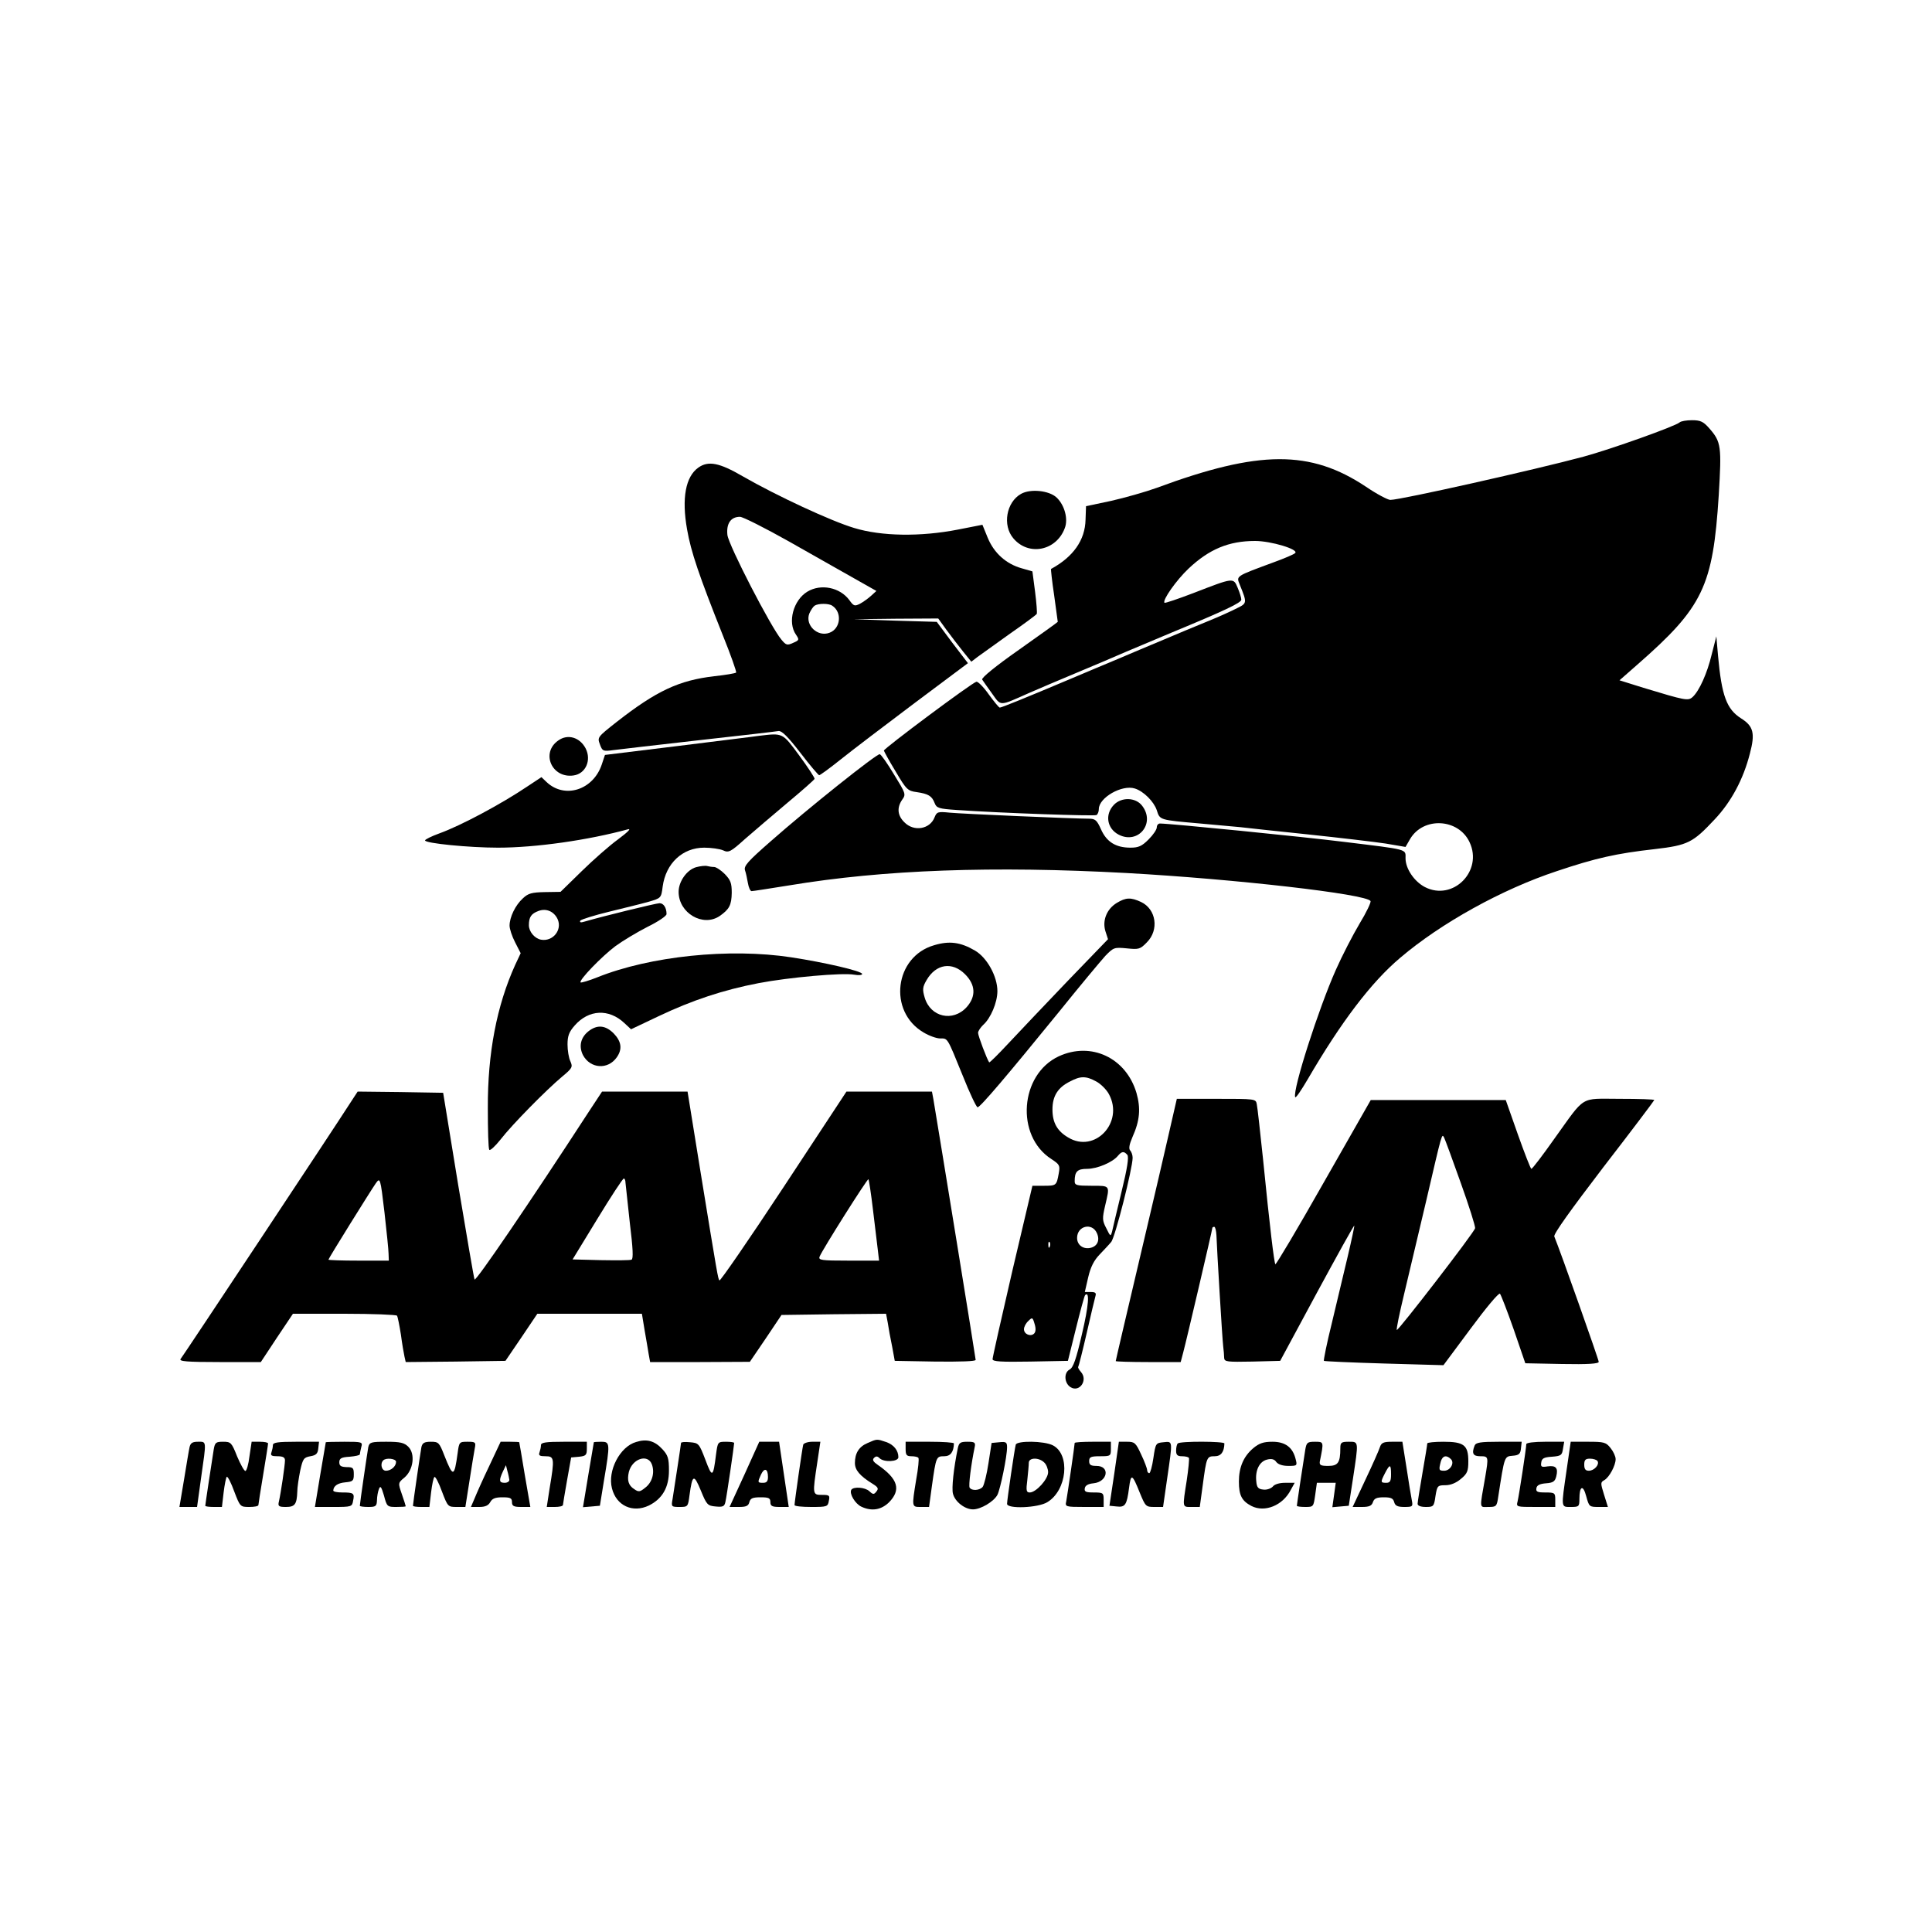 <?xml version="1.0" standalone="no"?>
<!DOCTYPE svg PUBLIC "-//W3C//DTD SVG 20010904//EN"
 "http://www.w3.org/TR/2001/REC-SVG-20010904/DTD/svg10.dtd">
<svg version="1.0" xmlns="http://www.w3.org/2000/svg"
 width="800pt" height="800pt" viewBox="0 0 800 800"
 preserveAspectRatio="xMidYMid meet">

<g transform="translate(0,800) scale(0.1,-0.1)"
fill="#000000" stroke="none">
<path d="M6955 6251 c-18 -16 -284 -111 -398 -142 -197 -53 -757 -179 -800
-179 -10 0 -56 24 -100 54 -231 154 -443 153 -867 -4 -47 -17 -132 -41 -189
-54 l-104 -22 -2 -56 c-2 -85 -51 -154 -143 -204 -1 0 4 -50 13 -109 8 -60 15
-109 15 -110 0 -1 -72 -53 -160 -115 -97 -68 -157 -117 -153 -124 4 -6 22 -32
41 -58 38 -53 28 -53 152 2 36 16 126 54 200 85 74 31 164 69 200 85 36 15
121 51 190 80 220 91 290 124 290 137 0 8 -7 30 -15 49 -18 43 -16 43 -184
-22 -63 -24 -116 -42 -119 -40 -10 10 49 94 100 142 85 80 166 114 275 114 66
0 182 -35 166 -50 -4 -5 -44 -22 -88 -38 -162 -60 -156 -56 -141 -94 30 -74
30 -76 -11 -96 -21 -11 -76 -36 -123 -55 -47 -19 -128 -53 -180 -75 -52 -22
-139 -58 -192 -81 -54 -23 -142 -59 -195 -82 -192 -81 -286 -119 -293 -119 -4
0 -24 25 -46 55 -21 30 -45 54 -51 52 -17 -3 -383 -276 -383 -285 1 -4 22 -43
49 -87 44 -75 50 -80 87 -85 48 -7 63 -16 74 -45 8 -21 17 -24 92 -29 187 -13
569 -26 578 -21 6 3 10 15 10 25 0 47 96 102 149 85 36 -11 79 -54 91 -90 13
-41 10 -40 180 -55 69 -6 143 -13 165 -15 22 -3 148 -16 280 -30 132 -14 277
-31 323 -38 l82 -14 19 33 c55 93 200 85 246 -13 57 -120 -69 -246 -185 -186
-44 23 -80 76 -80 119 0 39 15 35 -255 68 -168 21 -720 76 -762 76 -7 0 -13
-7 -13 -16 0 -9 -15 -31 -34 -50 -28 -28 -42 -34 -75 -34 -61 0 -99 24 -122
76 -17 38 -24 44 -50 44 -65 0 -527 20 -577 25 -49 5 -53 3 -62 -19 -19 -50
-86 -61 -125 -21 -29 28 -32 61 -9 94 16 22 14 26 -34 104 -27 45 -53 82 -59
84 -11 4 -298 -225 -451 -360 -96 -84 -113 -103 -107 -121 4 -11 9 -36 12 -53
3 -18 10 -33 15 -33 6 0 76 11 157 24 391 65 844 81 1396 51 450 -25 993 -87
1010 -116 3 -5 -17 -47 -45 -93 -28 -47 -73 -134 -99 -193 -70 -157 -179 -495
-168 -526 2 -6 25 28 52 74 138 237 263 402 383 503 169 144 422 284 649 359
161 54 245 73 405 91 138 16 158 27 248 123 69 73 119 167 146 273 22 83 15
113 -36 145 -60 38 -81 93 -96 260 l-7 80 -19 -74 c-19 -80 -52 -152 -79 -177
-19 -17 -29 -15 -204 38 l-99 31 74 65 c272 238 313 324 337 702 12 201 10
220 -38 275 -26 30 -38 35 -73 35 -23 0 -46 -4 -51 -9z"/>
<path d="M2892 6064 c-53 -37 -70 -127 -47 -256 16 -93 50 -192 147 -436 34
-84 59 -155 56 -157 -3 -3 -43 -10 -90 -15 -146 -17 -239 -60 -404 -189 -80
-63 -81 -64 -70 -93 10 -28 13 -30 56 -24 25 3 185 22 355 41 171 19 319 36
329 38 14 1 39 -24 90 -90 39 -51 74 -92 78 -93 4 0 45 30 90 66 46 37 183
141 304 232 l222 166 -65 85 -64 86 -172 5 -172 6 175 2 175 1 34 -47 c19 -26
50 -66 69 -90 l34 -42 26 20 c15 11 75 54 134 96 59 41 109 78 111 82 2 4 -1
45 -7 92 l-11 84 -45 13 c-64 18 -114 63 -140 126 l-22 54 -102 -20 c-154 -30
-316 -28 -430 7 -96 29 -318 132 -461 214 -96 56 -142 65 -183 36z m373 -305
c99 -56 221 -125 272 -154 l92 -52 -22 -20 c-12 -11 -33 -26 -46 -33 -22 -11
-26 -10 -44 15 -39 53 -118 69 -174 35 -58 -35 -83 -127 -47 -178 14 -21 14
-23 -12 -34 -24 -11 -29 -10 -48 13 -43 50 -219 391 -224 434 -5 47 14 75 52
75 12 0 103 -46 201 -101z m181 -267 c42 -27 35 -95 -11 -112 -49 -19 -102 31
-84 79 6 14 16 29 22 33 15 10 59 10 73 0z"/>
<path d="M4228 5955 c-61 -34 -78 -130 -32 -184 63 -75 178 -52 213 42 15 38
-1 96 -34 127 -31 29 -108 37 -147 15z"/>
<path d="M3142 4953 c-18 -3 -169 -21 -335 -42 l-302 -37 -13 -39 c-35 -106
-153 -144 -228 -74 l-22 21 -59 -39 c-107 -72 -275 -162 -364 -194 -33 -12
-59 -25 -59 -29 0 -12 183 -30 302 -30 156 0 373 31 538 76 15 4 0 -11 -40
-41 -36 -26 -104 -86 -152 -133 l-87 -85 -65 -1 c-54 -1 -69 -5 -91 -26 -31
-28 -55 -78 -55 -113 0 -13 10 -44 23 -69 l23 -45 -23 -49 c-76 -168 -114
-365 -113 -592 0 -90 2 -168 6 -173 3 -5 24 14 47 43 47 61 191 207 256 261
41 34 43 39 33 62 -7 14 -12 46 -12 70 0 35 6 52 30 79 58 66 141 70 205 10
l28 -26 116 55 c137 65 266 108 412 136 125 24 349 44 396 35 18 -3 33 -2 33
3 0 12 -156 48 -294 69 -255 39 -584 5 -803 -83 -35 -14 -66 -23 -69 -21 -8 9
88 108 144 150 30 22 90 58 133 80 43 21 79 45 79 53 0 26 -12 45 -29 45 -14
0 -231 -53 -310 -76 -16 -5 -22 -4 -18 4 4 5 58 22 120 37 61 15 135 33 163
41 51 15 52 15 58 63 13 96 82 161 172 161 29 0 64 -5 78 -11 23 -11 31 -7 91
47 37 32 116 100 177 151 60 50 110 94 111 98 1 4 -27 47 -63 96 -71 96 -67
94 -168 82z m-833 -759 c20 -45 -20 -94 -69 -85 -26 5 -50 33 -50 60 0 34 10
48 40 59 32 12 64 -2 79 -34z"/>
<path d="M2312 4934 c-74 -51 -27 -158 63 -145 50 7 75 63 50 112 -24 46 -74
61 -113 33z"/>
<path d="M4612 4667 c-38 -40 -28 -98 20 -123 81 -42 154 47 97 120 -27 35
-86 36 -117 3z"/>
<path d="M2882 4409 c-38 -11 -72 -59 -72 -102 0 -88 101 -147 170 -100 40 28
49 45 50 96 0 41 -5 53 -29 78 -16 16 -36 29 -44 29 -9 0 -21 2 -29 4 -7 2
-28 0 -46 -5z"/>
<path d="M4624 4261 c-41 -25 -60 -72 -47 -116 l11 -34 -167 -173 c-91 -95
-201 -211 -244 -257 -43 -46 -79 -82 -81 -80 -9 12 -46 110 -46 122 0 8 10 22
21 33 31 27 59 93 59 140 0 61 -43 139 -93 168 -60 35 -106 41 -169 22 -164
-47 -192 -274 -44 -361 23 -14 54 -25 69 -25 32 0 28 7 93 -153 29 -73 57
-132 62 -132 11 0 122 131 337 395 86 107 173 211 192 232 34 35 37 36 89 31
49 -5 55 -4 83 25 51 51 39 137 -24 167 -43 20 -63 19 -101 -4z m-628 -295
c44 -44 46 -92 7 -136 -57 -63 -150 -42 -174 39 -10 34 -9 44 8 73 39 67 106
77 159 24z"/>
<path d="M2437 3730 c-33 -26 -41 -63 -23 -99 30 -56 103 -62 140 -9 24 34 19
66 -13 99 -34 34 -68 37 -104 9z"/>
<path d="M4384 3626 c-161 -75 -180 -329 -31 -425 35 -23 37 -27 31 -60 -9
-50 -10 -51 -62 -51 l-47 0 -83 -352 c-45 -194 -82 -359 -82 -366 0 -10 35
-12 156 -10 l156 3 33 133 c18 73 35 135 38 139 20 20 15 -44 -13 -162 -24
-104 -36 -138 -51 -146 -25 -13 -22 -57 4 -73 37 -23 73 29 43 63 -9 10 -14
20 -11 22 2 3 18 66 35 140 17 74 33 142 36 152 4 13 0 17 -19 17 l-25 0 14
61 c10 43 24 70 47 94 17 18 39 41 48 52 16 17 89 306 89 349 0 11 -5 25 -10
30 -7 7 -4 25 9 55 31 69 35 119 17 183 -43 146 -188 214 -322 152z m155 -104
c19 -10 43 -34 53 -53 63 -117 -59 -246 -169 -179 -46 27 -65 62 -65 116 0 55
22 91 73 116 43 23 66 23 108 0z m129 -304 c7 -9 0 -55 -24 -153 -19 -77 -36
-151 -39 -164 -6 -22 -7 -22 -24 13 -17 32 -17 41 -5 93 20 86 23 83 -56 83
-62 0 -70 2 -70 19 0 40 11 51 51 51 42 0 106 27 128 54 16 19 25 20 39 4z
m-126 -324 c14 -31 1 -57 -31 -62 -28 -4 -51 14 -51 42 0 50 62 65 82 20z
m-195 -56 c-3 -8 -6 -5 -6 6 -1 11 2 17 5 13 3 -3 4 -12 1 -19z m-65 -360
c-14 -14 -42 -3 -42 18 0 10 8 25 18 34 16 16 18 16 26 -12 6 -19 5 -33 -2
-40z"/>
<path d="M1447 3428 c-60 -94 -689 -1043 -699 -1055 -8 -10 25 -13 161 -13
l171 0 66 100 67 100 213 0 c117 0 215 -4 218 -8 3 -5 10 -40 16 -78 5 -38 12
-79 15 -92 l5 -22 207 2 206 3 66 97 66 98 216 0 217 0 11 -67 c7 -38 14 -83
17 -100 l6 -33 207 0 206 1 66 97 65 97 217 3 216 2 7 -37 c3 -21 11 -65 18
-98 l11 -60 168 -3 c105 -1 167 1 167 7 0 8 -147 912 -175 1079 l-6 32 -177 0
-177 0 -260 -395 c-143 -217 -263 -391 -266 -387 -6 8 -7 12 -80 460 l-52 322
-177 0 -177 0 -54 -82 c-249 -383 -470 -707 -474 -696 -3 7 -33 184 -68 393
l-62 380 -177 3 -177 2 -34 -52z m162 -620 l1 -28 -125 0 c-69 0 -125 2 -125
4 0 5 175 286 196 316 18 25 19 24 36 -120 9 -80 17 -157 17 -172z m981 295
c1 -10 9 -85 18 -167 13 -106 15 -149 7 -152 -6 -3 -63 -3 -127 -2 l-117 3
102 167 c56 92 105 167 110 168 4 0 7 -8 7 -17z m1025 -114 c8 -68 17 -143 20
-166 l5 -43 -126 0 c-115 0 -126 2 -120 17 11 28 198 324 202 320 2 -2 11 -60
19 -128z"/>
<path d="M4837 3293 c-20 -87 -56 -243 -81 -348 -91 -386 -136 -578 -136 -581
0 -2 61 -4 135 -4 l134 0 10 38 c14 52 121 510 121 517 0 3 4 5 8 5 4 0 8 -16
9 -35 2 -58 24 -428 28 -460 2 -16 4 -38 4 -48 1 -16 12 -17 117 -15 l115 3
152 282 c84 155 153 280 155 278 1 -1 -11 -58 -27 -126 -16 -68 -46 -193 -66
-277 -21 -84 -35 -155 -33 -157 2 -2 114 -7 249 -11 l246 -7 113 152 c62 84
116 149 121 144 4 -4 30 -71 57 -148 l48 -140 152 -3 c108 -2 152 1 152 9 0 9
-158 456 -184 519 -4 10 68 110 204 288 116 150 210 275 210 277 0 3 -64 5
-143 5 -168 0 -139 18 -272 -167 -48 -68 -90 -123 -94 -123 -3 0 -28 64 -56
143 l-50 142 -280 0 -279 0 -195 -342 c-107 -189 -197 -340 -200 -338 -5 6
-23 153 -51 435 -12 113 -23 215 -26 228 -4 22 -6 22 -168 22 l-163 0 -36
-157z m1212 -192 c34 -95 61 -180 59 -187 -4 -18 -319 -426 -324 -421 -3 2 11
69 30 148 19 79 60 252 91 384 68 292 65 282 75 264 4 -8 35 -92 69 -188z"/>
<path d="M2634 2029 c-67 -19 -119 -119 -100 -192 18 -72 86 -103 153 -71 56
28 83 75 83 145 0 50 -4 63 -27 88 -32 35 -65 44 -109 30z m65 -92 c13 -34 2
-75 -27 -97 -22 -18 -28 -19 -46 -6 -24 15 -30 37 -22 71 14 55 78 76 95 32z"/>
<path d="M3593 2025 c-36 -15 -53 -42 -53 -83 0 -29 20 -53 73 -86 23 -14 26
-20 16 -32 -10 -13 -14 -13 -29 1 -18 17 -66 20 -75 6 -9 -16 16 -58 42 -70
43 -20 82 -13 114 18 51 52 38 97 -46 155 -19 13 -24 21 -16 29 8 8 14 8 23
-1 18 -18 78 -15 78 4 0 28 -19 52 -51 63 -39 13 -37 13 -76 -4z"/>
<path d="M785 2008 c-3 -13 -13 -74 -23 -135 l-19 -113 36 0 37 0 17 123 c22
154 23 147 -13 147 -23 0 -31 -5 -35 -22z"/>
<path d="M885 1998 c-9 -56 -35 -228 -35 -233 0 -3 16 -5 35 -5 l34 0 7 60 c4
33 10 62 13 65 4 2 18 -25 31 -61 24 -63 25 -64 62 -64 21 0 38 3 38 8 0 4 9
61 20 127 11 66 20 123 20 128 0 4 -15 7 -34 7 l-34 0 -9 -60 c-4 -34 -12 -61
-17 -61 -5 0 -20 27 -34 60 -23 58 -26 61 -58 61 -30 0 -34 -3 -39 -32z"/>
<path d="M1130 2016 c0 -8 -3 -21 -6 -30 -5 -13 1 -16 25 -16 23 0 31 -5 31
-17 0 -20 -17 -135 -25 -170 -5 -20 -1 -23 29 -23 37 0 45 11 47 63 0 18 6 57
12 87 11 50 15 55 42 60 24 4 31 11 33 33 l3 27 -95 0 c-76 0 -96 -3 -96 -14z"/>
<path d="M1349 2028 c0 -2 -11 -63 -23 -135 l-22 -133 77 0 c74 0 77 1 81 25
7 32 2 35 -44 35 -21 0 -38 3 -38 8 1 19 18 31 50 34 31 3 35 6 35 33 0 27 -3
30 -30 30 -23 1 -30 5 -30 20 0 16 8 21 43 23 23 2 42 6 42 10 0 4 3 17 6 30
6 21 4 22 -70 22 -42 0 -76 -1 -77 -2z"/>
<path d="M1525 2008 c-4 -22 -35 -233 -35 -243 0 -3 16 -5 35 -5 31 0 35 3 36
28 0 15 4 36 8 46 6 16 10 10 21 -27 12 -46 14 -47 51 -47 22 0 39 1 39 3 0 2
-7 24 -16 50 -16 46 -16 47 11 69 37 32 45 98 16 127 -17 17 -33 21 -91 21
-64 0 -70 -2 -75 -22z m115 -61 c0 -19 -21 -37 -42 -37 -18 0 -25 29 -11 43
12 12 53 7 53 -6z"/>
<path d="M1745 2008 c-4 -22 -35 -233 -35 -243 0 -3 15 -5 34 -5 l34 0 7 60
c4 33 10 62 14 64 4 3 18 -24 31 -60 24 -63 25 -64 61 -64 l36 0 17 108 c9 59
19 119 22 135 5 25 3 27 -30 27 -34 0 -35 -1 -41 -47 -14 -101 -19 -101 -55
-10 -21 54 -24 57 -56 57 -27 0 -35 -5 -39 -22z"/>
<path d="M2026 1930 c-26 -54 -53 -115 -61 -135 l-15 -35 35 0 c24 0 37 6 45
20 8 15 21 20 50 20 33 0 40 -3 40 -20 0 -16 7 -20 38 -20 l38 0 -23 133 c-12
72 -22 133 -23 135 0 1 -17 2 -38 2 l-39 0 -47 -100z m83 -57 c1 -7 -8 -13
-19 -13 -23 0 -25 9 -8 46 l13 27 6 -24 c4 -13 7 -30 8 -36z"/>
<path d="M2240 2016 c0 -8 -3 -21 -6 -30 -5 -13 1 -16 25 -16 36 0 38 -8 17
-132 l-12 -78 33 0 c18 0 33 3 34 8 0 4 8 50 17 102 l17 95 33 3 c28 3 32 7
32 33 l0 29 -95 0 c-75 0 -95 -3 -95 -14z"/>
<path d="M2459 2028 c0 -2 -11 -63 -23 -136 l-22 -133 35 3 35 3 17 105 c26
154 25 160 -11 160 -16 0 -30 -1 -31 -2z"/>
<path d="M2820 2025 c0 -5 -26 -174 -35 -232 -6 -32 -5 -33 29 -33 34 0 35 1
41 48 12 87 18 90 47 20 24 -59 28 -63 61 -66 31 -3 37 0 41 20 5 21 36 233
36 243 0 3 -15 5 -34 5 -34 0 -34 -1 -41 -52 -12 -97 -16 -98 -44 -23 -26 68
-28 70 -64 73 -20 2 -37 1 -37 -3z"/>
<path d="M3083 1895 l-62 -135 39 0 c29 0 39 4 43 20 4 16 14 20 46 20 34 0
41 -3 41 -20 0 -16 7 -20 38 -20 l38 0 -20 135 -20 135 -41 0 -41 0 -61 -135z
m97 -11 c0 -17 -5 -24 -20 -24 -23 0 -24 1 -9 34 14 30 29 25 29 -10z"/>
<path d="M3326 2018 c-4 -14 -36 -238 -36 -250 0 -5 31 -8 69 -8 65 0 69 1 73
25 5 23 2 25 -28 25 -40 0 -40 1 -20 133 l13 87 -34 0 c-18 0 -35 -6 -37 -12z"/>
<path d="M3750 2000 c0 -25 4 -30 24 -30 14 0 27 -3 29 -7 3 -5 -1 -44 -9 -88
-19 -117 -19 -115 19 -115 l34 0 12 88 c17 121 18 122 51 122 26 0 39 18 40
53 0 4 -45 7 -100 7 l-100 0 0 -30z"/>
<path d="M3966 2003 c-17 -82 -26 -166 -20 -188 8 -33 49 -65 83 -65 32 0 86
32 101 60 12 23 40 158 40 197 0 21 -4 24 -32 21 l-32 -3 -13 -84 c-7 -46 -18
-90 -24 -98 -13 -15 -45 -17 -54 -3 -5 8 6 96 21 168 4 19 0 22 -30 22 -30 0
-35 -4 -40 -27z"/>
<path d="M4206 2018 c-5 -18 -36 -230 -36 -245 0 -22 129 -17 167 7 81 49 96
197 23 235 -36 19 -149 20 -154 3z m118 -74 c9 -8 16 -27 16 -40 0 -29 -50
-84 -76 -84 -14 0 -16 7 -10 53 3 28 6 60 6 70 0 22 42 23 64 1z"/>
<path d="M4450 2025 c0 -10 -31 -221 -35 -242 -5 -22 -3 -23 75 -23 l80 0 0
30 c0 28 -2 30 -41 30 -33 0 -40 3 -37 18 2 11 14 18 36 20 59 6 70 72 12 72
-23 0 -30 4 -30 20 0 17 7 20 45 20 43 0 45 1 45 30 l0 30 -75 0 c-41 0 -75
-2 -75 -5z"/>
<path d="M4614 1898 l-20 -133 30 -3 c35 -4 42 6 51 76 8 62 13 60 45 -20 23
-56 25 -58 60 -58 l36 0 17 118 c23 159 24 154 -15 150 -32 -3 -33 -4 -42 -65
-5 -35 -13 -63 -17 -63 -5 0 -9 6 -9 13 0 6 -11 36 -25 65 -22 48 -27 52 -58
52 l-34 0 -19 -132z"/>
<path d="M4877 2023 c-4 -3 -7 -17 -7 -30 0 -18 6 -23 24 -23 14 0 27 -3 29
-7 2 -5 -2 -46 -9 -93 -18 -115 -19 -110 20 -110 l34 0 12 88 c16 120 17 122
50 122 26 0 39 18 40 53 0 9 -184 10 -193 0z"/>
<path d="M5189 2003 c-40 -34 -59 -79 -59 -138 0 -57 12 -80 52 -101 55 -28
130 2 163 67 l16 29 -40 0 c-23 0 -44 -6 -51 -16 -8 -8 -25 -14 -39 -12 -21 2
-27 9 -29 34 -5 46 13 82 44 90 19 5 31 2 39 -10 8 -10 26 -16 50 -16 36 0 37
1 30 28 -12 49 -43 72 -96 72 -37 0 -55 -6 -80 -27z"/>
<path d="M5405 1998 c-9 -56 -35 -228 -35 -233 0 -3 16 -5 35 -5 34 0 34 1 41
50 l7 50 39 0 39 0 -7 -51 -7 -50 34 3 34 3 17 110 c24 159 25 155 -17 155
-31 0 -35 -3 -35 -27 0 -60 -10 -73 -50 -73 -31 0 -37 3 -35 18 17 83 17 82
-20 82 -31 0 -35 -3 -40 -32z"/>
<path d="M5714 2008 c-4 -13 -31 -74 -60 -135 l-53 -113 39 0 c30 0 40 5 45
20 5 15 15 20 45 20 29 0 39 -4 43 -20 4 -15 14 -20 42 -20 35 0 36 2 31 28
-3 15 -13 75 -22 135 l-17 107 -43 0 c-35 0 -44 -4 -50 -22z m46 -113 c0 -28
-4 -35 -20 -35 -24 0 -24 3 -5 40 20 39 25 38 25 -5z"/>
<path d="M5910 2023 c0 -5 -9 -60 -20 -123 -11 -63 -20 -121 -20 -127 0 -8 13
-13 34 -13 32 0 34 2 40 45 7 43 9 45 41 45 21 0 44 9 64 26 27 22 31 33 31
73 0 67 -18 81 -103 81 -37 0 -67 -3 -67 -7z m98 -65 c16 -16 -3 -48 -28 -48
-22 0 -23 3 -14 38 7 24 23 29 42 10z"/>
<path d="M6106 2014 c-13 -33 -6 -44 24 -44 34 0 34 -2 20 -86 -24 -137 -25
-124 13 -124 33 0 35 2 41 43 26 168 25 166 59 169 27 2 33 8 35 31 l3 27 -94
0 c-77 0 -96 -3 -101 -16z"/>
<path d="M6320 2020 c0 -16 -30 -212 -36 -237 -6 -23 -5 -23 75 -23 l81 0 0
30 c0 28 -2 30 -41 30 -33 0 -40 3 -37 18 2 12 14 18 40 20 29 2 37 8 42 28 9
35 -1 47 -36 42 -25 -4 -29 -2 -26 16 2 17 11 22 44 24 38 3 42 6 46 33 l5 29
-79 0 c-46 0 -78 -4 -78 -10z"/>
<path d="M6487 1913 c-23 -159 -24 -153 18 -153 33 0 35 2 35 33 0 54 15 61
28 12 12 -44 13 -45 51 -45 l39 0 -16 51 c-15 48 -15 51 1 60 21 12 47 61 47
87 0 11 -9 31 -21 46 -19 24 -27 26 -93 26 l-72 0 -17 -117z m128 37 c9 -15
-14 -40 -36 -40 -14 0 -19 7 -19 25 0 20 5 25 24 25 14 0 28 -5 31 -10z"/>
</g>
</svg>
